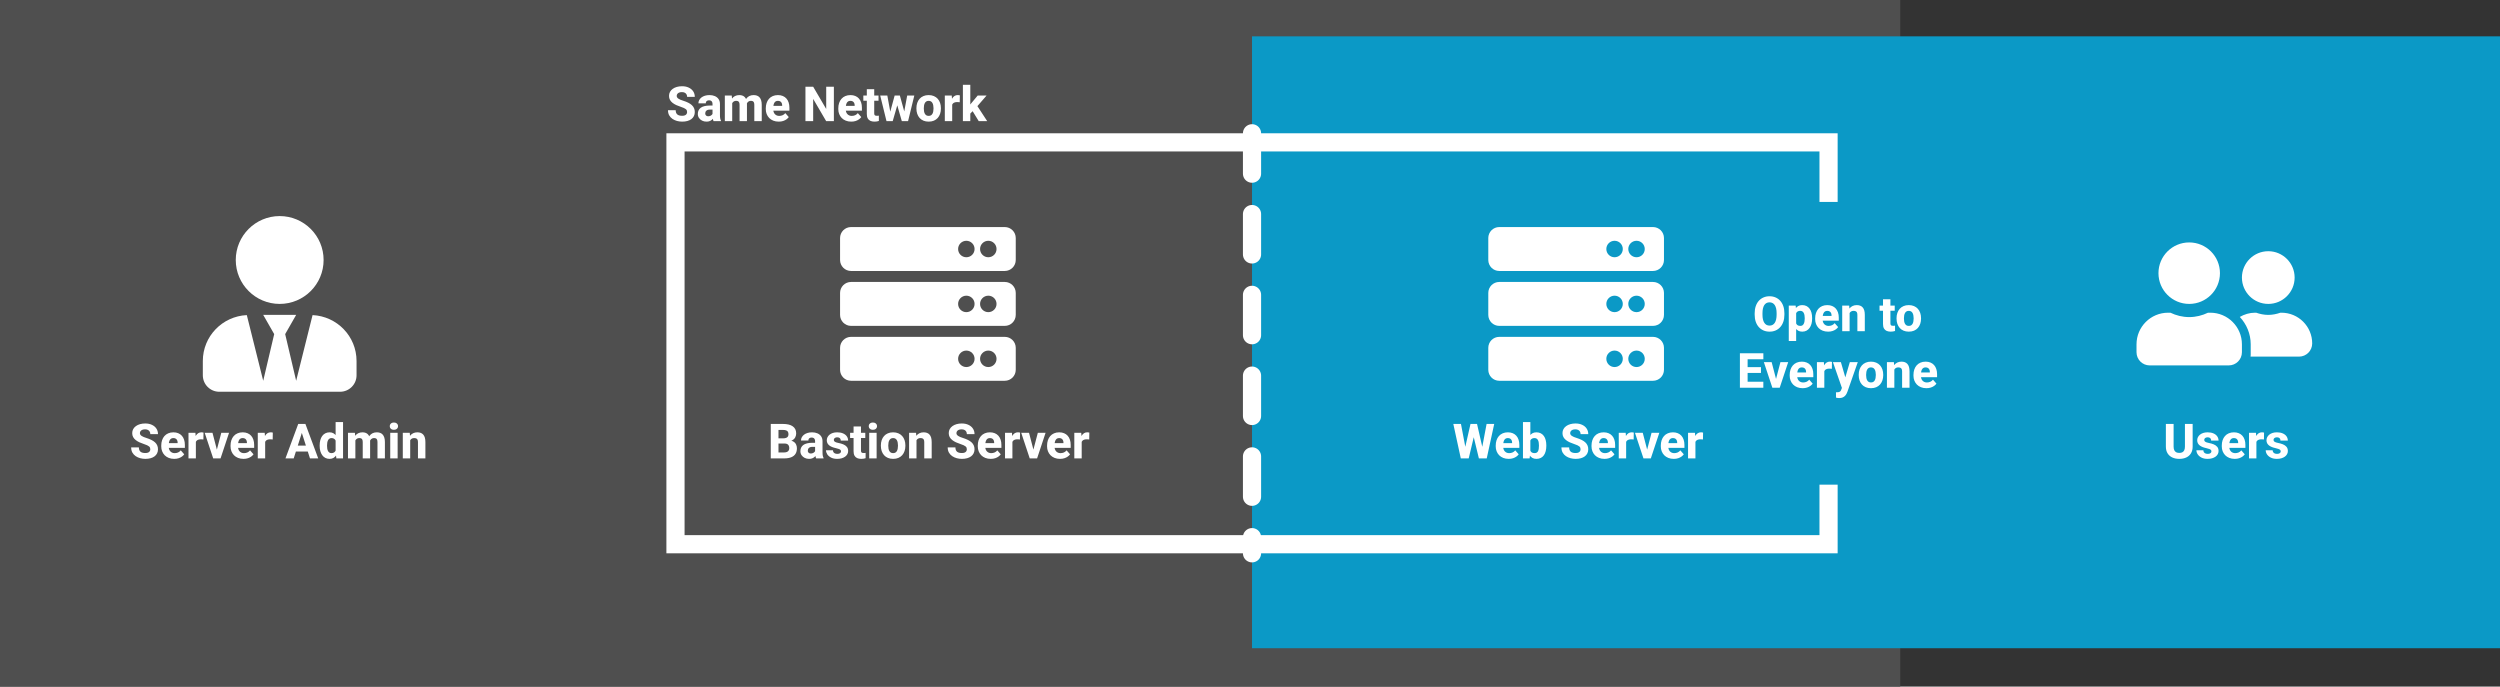 <svg width="1238" height="340" viewBox="0 0 1238 340" fill="none" xmlns="http://www.w3.org/2000/svg">
<rect x="0" y="0" width="1238" height="340" fill="#333333" stroke="none"/>
<rect width="941" height="340" fill="#4F4F4F"/>
<rect x="620" y="18" width="618" height="303" fill="#0B99C6"/>
<path d="M138.5 150.5C150.513 150.5 160.25 140.763 160.25 128.75C160.25 116.737 150.513 107 138.5 107C126.487 107 116.75 116.737 116.75 128.75C116.75 140.763 126.487 150.5 138.5 150.5ZM154.779 156.039L146.656 188.562L141.219 165.453L146.656 155.938H130.344L135.781 165.453L130.344 188.562L122.221 156.039C110.106 156.617 100.438 166.524 100.438 178.775V185.844C100.438 190.347 104.091 194 108.594 194H168.406C172.909 194 176.562 190.347 176.562 185.844V178.775C176.562 166.524 166.894 156.617 154.779 156.039V156.039Z" fill="white"/>
<path d="M74.426 222.5C74.426 222.211 74.383 221.953 74.297 221.727C74.211 221.492 74.055 221.277 73.828 221.082C73.602 220.887 73.281 220.691 72.867 220.496C72.453 220.293 71.91 220.086 71.238 219.875C70.473 219.625 69.742 219.344 69.047 219.031C68.359 218.711 67.746 218.34 67.207 217.918C66.668 217.496 66.242 217.004 65.93 216.441C65.625 215.879 65.473 215.223 65.473 214.473C65.473 213.746 65.633 213.09 65.953 212.504C66.273 211.918 66.723 211.418 67.301 211.004C67.879 210.582 68.559 210.262 69.34 210.043C70.121 209.816 70.981 209.703 71.918 209.703C73.168 209.703 74.266 209.926 75.211 210.371C76.164 210.809 76.906 211.426 77.438 212.223C77.969 213.012 78.234 213.93 78.234 214.977H74.438C74.438 214.516 74.34 214.109 74.144 213.758C73.957 213.398 73.668 213.117 73.277 212.914C72.894 212.711 72.414 212.609 71.836 212.609C71.273 212.609 70.801 212.695 70.418 212.867C70.043 213.031 69.758 213.258 69.562 213.547C69.375 213.836 69.281 214.152 69.281 214.496C69.281 214.77 69.352 215.02 69.492 215.246C69.641 215.465 69.852 215.672 70.125 215.867C70.406 216.055 70.75 216.234 71.156 216.406C71.562 216.578 72.027 216.742 72.551 216.898C73.465 217.188 74.273 217.508 74.977 217.859C75.688 218.211 76.285 218.609 76.769 219.055C77.254 219.5 77.617 220.004 77.859 220.566C78.109 221.129 78.234 221.766 78.234 222.477C78.234 223.234 78.086 223.906 77.789 224.492C77.5 225.078 77.078 225.578 76.523 225.992C75.977 226.398 75.32 226.707 74.555 226.918C73.789 227.129 72.934 227.234 71.988 227.234C71.129 227.234 70.281 227.125 69.445 226.906C68.609 226.68 67.852 226.336 67.172 225.875C66.5 225.414 65.961 224.828 65.555 224.117C65.156 223.398 64.957 222.547 64.957 221.562H68.777C68.777 222.078 68.852 222.516 69 222.875C69.148 223.227 69.359 223.512 69.633 223.73C69.914 223.949 70.254 224.105 70.652 224.199C71.051 224.293 71.496 224.34 71.988 224.34C72.559 224.34 73.019 224.262 73.371 224.105C73.731 223.941 73.996 223.719 74.168 223.438C74.34 223.156 74.426 222.844 74.426 222.5ZM86.273 227.234C85.266 227.234 84.363 227.074 83.566 226.754C82.769 226.434 82.094 225.992 81.539 225.43C80.992 224.859 80.574 224.203 80.285 223.461C79.996 222.719 79.852 221.926 79.852 221.082V220.637C79.852 219.691 79.984 218.82 80.25 218.023C80.516 217.227 80.902 216.535 81.41 215.949C81.926 215.355 82.559 214.898 83.309 214.578C84.059 214.25 84.914 214.086 85.875 214.086C86.773 214.086 87.574 214.234 88.277 214.531C88.981 214.82 89.574 215.238 90.059 215.785C90.543 216.324 90.91 216.977 91.16 217.742C91.418 218.5 91.547 219.352 91.547 220.297V221.797H81.328V219.441H87.961V219.16C87.961 218.715 87.879 218.324 87.715 217.988C87.559 217.652 87.324 217.395 87.012 217.215C86.707 217.027 86.32 216.934 85.852 216.934C85.406 216.934 85.035 217.027 84.738 217.215C84.441 217.402 84.203 217.668 84.023 218.012C83.852 218.348 83.727 218.742 83.648 219.195C83.57 219.641 83.531 220.121 83.531 220.637V221.082C83.531 221.574 83.598 222.023 83.731 222.43C83.863 222.836 84.059 223.184 84.316 223.473C84.574 223.762 84.887 223.988 85.254 224.152C85.621 224.316 86.039 224.398 86.508 224.398C87.086 224.398 87.637 224.289 88.16 224.07C88.684 223.844 89.137 223.492 89.519 223.016L91.231 224.973C90.973 225.348 90.609 225.711 90.141 226.062C89.68 226.406 89.125 226.688 88.477 226.906C87.828 227.125 87.094 227.234 86.273 227.234ZM96.996 217.273V227H93.34V214.32H96.773L96.996 217.273ZM100.781 214.227L100.723 217.637C100.566 217.613 100.363 217.594 100.113 217.578C99.863 217.555 99.648 217.543 99.469 217.543C99 217.543 98.594 217.602 98.25 217.719C97.914 217.828 97.633 217.992 97.406 218.211C97.188 218.43 97.023 218.703 96.914 219.031C96.805 219.352 96.75 219.723 96.75 220.145L96.059 219.805C96.059 218.969 96.141 218.203 96.305 217.508C96.469 216.812 96.707 216.211 97.019 215.703C97.332 215.188 97.715 214.789 98.168 214.508C98.621 214.227 99.137 214.086 99.715 214.086C99.902 214.086 100.094 214.098 100.289 214.121C100.484 214.145 100.648 214.18 100.781 214.227ZM106.934 224.41L109.582 214.32H113.426L109.219 227H106.91L106.934 224.41ZM105.223 214.32L107.859 224.422L107.883 227H105.574L101.367 214.32H105.223ZM120.586 227.234C119.578 227.234 118.676 227.074 117.879 226.754C117.082 226.434 116.406 225.992 115.852 225.43C115.305 224.859 114.887 224.203 114.598 223.461C114.309 222.719 114.164 221.926 114.164 221.082V220.637C114.164 219.691 114.297 218.82 114.562 218.023C114.828 217.227 115.215 216.535 115.723 215.949C116.238 215.355 116.871 214.898 117.621 214.578C118.371 214.25 119.227 214.086 120.188 214.086C121.086 214.086 121.887 214.234 122.59 214.531C123.293 214.82 123.887 215.238 124.371 215.785C124.855 216.324 125.223 216.977 125.473 217.742C125.73 218.5 125.859 219.352 125.859 220.297V221.797H115.641V219.441H122.273V219.16C122.273 218.715 122.191 218.324 122.027 217.988C121.871 217.652 121.637 217.395 121.324 217.215C121.02 217.027 120.633 216.934 120.164 216.934C119.719 216.934 119.348 217.027 119.051 217.215C118.754 217.402 118.516 217.668 118.336 218.012C118.164 218.348 118.039 218.742 117.961 219.195C117.883 219.641 117.844 220.121 117.844 220.637V221.082C117.844 221.574 117.91 222.023 118.043 222.43C118.176 222.836 118.371 223.184 118.629 223.473C118.887 223.762 119.199 223.988 119.566 224.152C119.934 224.316 120.352 224.398 120.82 224.398C121.398 224.398 121.949 224.289 122.473 224.07C122.996 223.844 123.449 223.492 123.832 223.016L125.543 224.973C125.285 225.348 124.922 225.711 124.453 226.062C123.992 226.406 123.438 226.688 122.789 226.906C122.141 227.125 121.406 227.234 120.586 227.234ZM131.309 217.273V227H127.652V214.32H131.086L131.309 217.273ZM135.094 214.227L135.035 217.637C134.879 217.613 134.676 217.594 134.426 217.578C134.176 217.555 133.961 217.543 133.781 217.543C133.312 217.543 132.906 217.602 132.562 217.719C132.227 217.828 131.945 217.992 131.719 218.211C131.5 218.43 131.336 218.703 131.227 219.031C131.117 219.352 131.062 219.723 131.062 220.145L130.371 219.805C130.371 218.969 130.453 218.203 130.617 217.508C130.781 216.812 131.02 216.211 131.332 215.703C131.645 215.188 132.027 214.789 132.48 214.508C132.934 214.227 133.449 214.086 134.027 214.086C134.215 214.086 134.406 214.098 134.602 214.121C134.797 214.145 134.961 214.18 135.094 214.227ZM149.848 213.184L145.441 227H141.363L147.68 209.938H150.258L149.848 213.184ZM153.504 227L149.086 213.184L148.629 209.938H151.242L157.582 227H153.504ZM153.316 220.648V223.602H144.422V220.648H153.316ZM166.195 224.164V209H169.875V227H166.57L166.195 224.164ZM158.297 220.812V220.566C158.297 219.605 158.402 218.73 158.613 217.941C158.832 217.145 159.148 216.461 159.562 215.891C159.984 215.312 160.504 214.867 161.121 214.555C161.738 214.242 162.445 214.086 163.242 214.086C163.977 214.086 164.617 214.25 165.164 214.578C165.711 214.898 166.176 215.352 166.559 215.938C166.949 216.516 167.266 217.199 167.508 217.988C167.75 218.77 167.934 219.617 168.059 220.531V220.953C167.941 221.828 167.758 222.645 167.508 223.402C167.266 224.16 166.949 224.828 166.559 225.406C166.176 225.977 165.707 226.426 165.152 226.754C164.605 227.074 163.961 227.234 163.219 227.234C162.422 227.234 161.715 227.074 161.098 226.754C160.488 226.434 159.977 225.984 159.562 225.406C159.148 224.828 158.832 224.148 158.613 223.367C158.402 222.586 158.297 221.734 158.297 220.812ZM161.953 220.566V220.812C161.953 221.312 161.988 221.777 162.059 222.207C162.137 222.637 162.262 223.016 162.434 223.344C162.605 223.672 162.832 223.93 163.113 224.117C163.395 224.297 163.738 224.387 164.145 224.387C164.691 224.387 165.141 224.262 165.492 224.012C165.844 223.754 166.109 223.398 166.289 222.945C166.469 222.492 166.562 221.965 166.57 221.363V220.133C166.57 219.633 166.52 219.184 166.418 218.785C166.316 218.387 166.164 218.051 165.961 217.777C165.766 217.504 165.52 217.297 165.223 217.156C164.926 217.008 164.574 216.934 164.168 216.934C163.77 216.934 163.43 217.027 163.148 217.215C162.867 217.395 162.637 217.648 162.457 217.977C162.285 218.305 162.156 218.691 162.07 219.137C161.992 219.574 161.953 220.051 161.953 220.566ZM175.98 216.98V227H172.324V214.32H175.758L175.98 216.98ZM175.512 220.215L174.586 220.238C174.586 219.348 174.691 218.531 174.902 217.789C175.121 217.039 175.438 216.387 175.852 215.832C176.266 215.277 176.777 214.848 177.387 214.543C178.004 214.238 178.715 214.086 179.52 214.086C180.082 214.086 180.594 214.172 181.055 214.344C181.516 214.508 181.91 214.77 182.238 215.129C182.574 215.48 182.832 215.941 183.012 216.512C183.191 217.074 183.281 217.75 183.281 218.539V227H179.625V218.984C179.625 218.422 179.555 217.996 179.414 217.707C179.281 217.41 179.086 217.207 178.828 217.098C178.57 216.988 178.262 216.934 177.902 216.934C177.512 216.934 177.164 217.02 176.859 217.191C176.562 217.355 176.312 217.586 176.109 217.883C175.906 218.18 175.754 218.527 175.652 218.926C175.559 219.324 175.512 219.754 175.512 220.215ZM182.906 220.027L181.746 220.121C181.746 219.262 181.848 218.465 182.051 217.73C182.254 216.996 182.559 216.359 182.965 215.82C183.371 215.273 183.875 214.848 184.477 214.543C185.086 214.238 185.793 214.086 186.598 214.086C187.191 214.086 187.73 214.172 188.215 214.344C188.707 214.516 189.129 214.793 189.48 215.176C189.84 215.559 190.117 216.062 190.312 216.688C190.508 217.305 190.605 218.062 190.605 218.961V227H186.926V218.961C186.926 218.406 186.855 217.984 186.715 217.695C186.582 217.406 186.387 217.207 186.129 217.098C185.879 216.988 185.578 216.934 185.227 216.934C184.836 216.934 184.496 217.016 184.207 217.18C183.918 217.336 183.676 217.555 183.48 217.836C183.285 218.109 183.141 218.434 183.047 218.809C182.953 219.184 182.906 219.59 182.906 220.027ZM196.91 214.32V227H193.242V214.32H196.91ZM193.02 211.039C193.02 210.508 193.207 210.074 193.582 209.738C193.957 209.395 194.449 209.223 195.059 209.223C195.668 209.223 196.16 209.395 196.535 209.738C196.918 210.074 197.109 210.508 197.109 211.039C197.109 211.562 196.918 211.996 196.535 212.34C196.16 212.676 195.668 212.844 195.059 212.844C194.449 212.844 193.957 212.676 193.582 212.34C193.207 211.996 193.02 211.562 193.02 211.039ZM203.133 217.027V227H199.465V214.32H202.91L203.133 217.027ZM202.652 220.215L201.738 220.238C201.738 219.285 201.855 218.43 202.09 217.672C202.324 216.914 202.656 216.27 203.086 215.738C203.523 215.199 204.043 214.789 204.645 214.508C205.254 214.227 205.926 214.086 206.66 214.086C207.254 214.086 207.797 214.172 208.289 214.344C208.781 214.516 209.203 214.793 209.555 215.176C209.914 215.551 210.188 216.051 210.375 216.676C210.562 217.293 210.656 218.055 210.656 218.961V227H206.977V218.949C206.977 218.418 206.902 218.008 206.754 217.719C206.605 217.43 206.387 217.227 206.098 217.109C205.816 216.992 205.473 216.934 205.066 216.934C204.637 216.934 204.27 217.02 203.965 217.191C203.66 217.355 203.41 217.586 203.215 217.883C203.02 218.18 202.875 218.527 202.781 218.926C202.695 219.324 202.652 219.754 202.652 220.215Z" fill="white"/>
<path d="M340.254 55.5C340.254 55.211 340.211 54.953 340.125 54.727C340.039 54.492 339.883 54.277 339.656 54.082C339.43 53.887 339.109 53.691 338.695 53.496C338.281 53.293 337.738 53.086 337.066 52.875C336.301 52.625 335.57 52.344 334.875 52.031C334.188 51.711 333.574 51.34 333.035 50.918C332.496 50.496 332.07 50.004 331.758 49.441C331.453 48.879 331.301 48.223 331.301 47.473C331.301 46.746 331.461 46.09 331.781 45.504C332.102 44.918 332.551 44.418 333.129 44.004C333.707 43.582 334.387 43.262 335.168 43.043C335.949 42.816 336.809 42.703 337.746 42.703C338.996 42.703 340.094 42.926 341.039 43.371C341.992 43.809 342.734 44.426 343.266 45.223C343.797 46.012 344.062 46.93 344.062 47.977H340.266C340.266 47.516 340.168 47.109 339.973 46.758C339.785 46.398 339.496 46.117 339.105 45.914C338.723 45.711 338.242 45.609 337.664 45.609C337.102 45.609 336.629 45.695 336.246 45.867C335.871 46.031 335.586 46.258 335.391 46.547C335.203 46.836 335.109 47.152 335.109 47.496C335.109 47.77 335.18 48.02 335.32 48.246C335.469 48.465 335.68 48.672 335.953 48.867C336.234 49.055 336.578 49.234 336.984 49.406C337.391 49.578 337.855 49.742 338.379 49.898C339.293 50.188 340.102 50.508 340.805 50.859C341.516 51.211 342.113 51.609 342.598 52.055C343.082 52.5 343.445 53.004 343.688 53.566C343.938 54.129 344.062 54.766 344.062 55.477C344.062 56.234 343.914 56.906 343.617 57.492C343.328 58.078 342.906 58.578 342.352 58.992C341.805 59.398 341.148 59.707 340.383 59.918C339.617 60.129 338.762 60.234 337.816 60.234C336.957 60.234 336.109 60.125 335.273 59.906C334.438 59.68 333.68 59.336 333 58.875C332.328 58.414 331.789 57.828 331.383 57.117C330.984 56.398 330.785 55.547 330.785 54.562H334.605C334.605 55.078 334.68 55.516 334.828 55.875C334.977 56.227 335.188 56.512 335.461 56.73C335.742 56.949 336.082 57.105 336.48 57.199C336.879 57.293 337.324 57.34 337.816 57.34C338.387 57.34 338.848 57.262 339.199 57.105C339.559 56.941 339.824 56.719 339.996 56.438C340.168 56.156 340.254 55.844 340.254 55.5ZM352.84 56.977V51.539C352.84 51.156 352.781 50.828 352.664 50.555C352.547 50.281 352.363 50.066 352.113 49.91C351.863 49.754 351.539 49.676 351.141 49.676C350.805 49.676 350.512 49.734 350.262 49.852C350.02 49.969 349.832 50.137 349.699 50.355C349.574 50.574 349.512 50.844 349.512 51.164H345.855C345.855 50.594 345.984 50.062 346.242 49.57C346.5 49.078 346.867 48.645 347.344 48.27C347.828 47.895 348.406 47.605 349.078 47.402C349.75 47.191 350.504 47.086 351.34 47.086C352.332 47.086 353.215 47.254 353.988 47.59C354.77 47.918 355.387 48.414 355.84 49.078C356.293 49.734 356.52 50.562 356.52 51.562V56.871C356.52 57.637 356.562 58.238 356.648 58.676C356.742 59.105 356.875 59.48 357.047 59.801V60H353.355C353.184 59.633 353.055 59.18 352.969 58.641C352.883 58.094 352.84 57.539 352.84 56.977ZM353.297 52.266L353.32 54.281H351.504C351.098 54.281 350.746 54.332 350.449 54.434C350.16 54.535 349.926 54.676 349.746 54.855C349.566 55.027 349.434 55.23 349.348 55.465C349.27 55.691 349.23 55.941 349.23 56.215C349.23 56.473 349.293 56.707 349.418 56.918C349.543 57.121 349.715 57.281 349.934 57.398C350.152 57.516 350.406 57.574 350.695 57.574C351.172 57.574 351.578 57.48 351.914 57.293C352.258 57.105 352.523 56.879 352.711 56.613C352.898 56.34 352.992 56.086 352.992 55.852L353.871 57.375C353.73 57.688 353.559 58.012 353.355 58.348C353.152 58.676 352.895 58.984 352.582 59.273C352.27 59.555 351.891 59.785 351.445 59.965C351.008 60.145 350.48 60.234 349.863 60.234C349.066 60.234 348.344 60.074 347.695 59.754C347.047 59.426 346.527 58.977 346.137 58.406C345.754 57.836 345.562 57.18 345.562 56.438C345.562 55.773 345.684 55.184 345.926 54.668C346.168 54.152 346.531 53.715 347.016 53.355C347.508 52.996 348.125 52.727 348.867 52.547C349.609 52.359 350.477 52.266 351.469 52.266H353.297ZM362.59 49.98V60H358.934V47.32H362.367L362.59 49.98ZM362.121 53.215L361.195 53.238C361.195 52.348 361.301 51.531 361.512 50.789C361.73 50.039 362.047 49.387 362.461 48.832C362.875 48.277 363.387 47.848 363.996 47.543C364.613 47.238 365.324 47.086 366.129 47.086C366.691 47.086 367.203 47.172 367.664 47.344C368.125 47.508 368.52 47.77 368.848 48.129C369.184 48.48 369.441 48.941 369.621 49.512C369.801 50.074 369.891 50.75 369.891 51.539V60H366.234V51.984C366.234 51.422 366.164 50.996 366.023 50.707C365.891 50.41 365.695 50.207 365.438 50.098C365.18 49.988 364.871 49.934 364.512 49.934C364.121 49.934 363.773 50.02 363.469 50.191C363.172 50.355 362.922 50.586 362.719 50.883C362.516 51.18 362.363 51.527 362.262 51.926C362.168 52.324 362.121 52.754 362.121 53.215ZM369.516 53.027L368.355 53.121C368.355 52.262 368.457 51.465 368.66 50.73C368.863 49.996 369.168 49.359 369.574 48.82C369.98 48.273 370.484 47.848 371.086 47.543C371.695 47.238 372.402 47.086 373.207 47.086C373.801 47.086 374.34 47.172 374.824 47.344C375.316 47.516 375.738 47.793 376.09 48.176C376.449 48.559 376.727 49.062 376.922 49.688C377.117 50.305 377.215 51.062 377.215 51.961V60H373.535V51.961C373.535 51.406 373.465 50.984 373.324 50.695C373.191 50.406 372.996 50.207 372.738 50.098C372.488 49.988 372.188 49.934 371.836 49.934C371.445 49.934 371.105 50.016 370.816 50.18C370.527 50.336 370.285 50.555 370.09 50.836C369.895 51.109 369.75 51.434 369.656 51.809C369.562 52.184 369.516 52.59 369.516 53.027ZM385.641 60.234C384.633 60.234 383.73 60.074 382.934 59.754C382.137 59.434 381.461 58.992 380.906 58.43C380.359 57.859 379.941 57.203 379.652 56.461C379.363 55.719 379.219 54.926 379.219 54.082V53.637C379.219 52.691 379.352 51.82 379.617 51.023C379.883 50.227 380.27 49.535 380.777 48.949C381.293 48.355 381.926 47.898 382.676 47.578C383.426 47.25 384.281 47.086 385.242 47.086C386.141 47.086 386.941 47.234 387.645 47.531C388.348 47.82 388.941 48.238 389.426 48.785C389.91 49.324 390.277 49.977 390.527 50.742C390.785 51.5 390.914 52.352 390.914 53.297V54.797H380.695V52.441H387.328V52.16C387.328 51.715 387.246 51.324 387.082 50.988C386.926 50.652 386.691 50.395 386.379 50.215C386.074 50.027 385.688 49.934 385.219 49.934C384.773 49.934 384.402 50.027 384.105 50.215C383.809 50.402 383.57 50.668 383.391 51.012C383.219 51.348 383.094 51.742 383.016 52.195C382.938 52.641 382.898 53.121 382.898 53.637V54.082C382.898 54.574 382.965 55.023 383.098 55.43C383.23 55.836 383.426 56.184 383.684 56.473C383.941 56.762 384.254 56.988 384.621 57.152C384.988 57.316 385.406 57.398 385.875 57.398C386.453 57.398 387.004 57.289 387.527 57.07C388.051 56.844 388.504 56.492 388.887 56.016L390.598 57.973C390.34 58.348 389.977 58.711 389.508 59.062C389.047 59.406 388.492 59.688 387.844 59.906C387.195 60.125 386.461 60.234 385.641 60.234ZM412.934 42.938V60H409.125L402.68 48.973V60H398.859V42.938H402.68L409.137 53.965V42.938H412.934ZM421.547 60.234C420.539 60.234 419.637 60.074 418.84 59.754C418.043 59.434 417.367 58.992 416.812 58.43C416.266 57.859 415.848 57.203 415.559 56.461C415.27 55.719 415.125 54.926 415.125 54.082V53.637C415.125 52.691 415.258 51.82 415.523 51.023C415.789 50.227 416.176 49.535 416.684 48.949C417.199 48.355 417.832 47.898 418.582 47.578C419.332 47.25 420.188 47.086 421.148 47.086C422.047 47.086 422.848 47.234 423.551 47.531C424.254 47.82 424.848 48.238 425.332 48.785C425.816 49.324 426.184 49.977 426.434 50.742C426.691 51.5 426.82 52.352 426.82 53.297V54.797H416.602V52.441H423.234V52.16C423.234 51.715 423.152 51.324 422.988 50.988C422.832 50.652 422.598 50.395 422.285 50.215C421.98 50.027 421.594 49.934 421.125 49.934C420.68 49.934 420.309 50.027 420.012 50.215C419.715 50.402 419.477 50.668 419.297 51.012C419.125 51.348 419 51.742 418.922 52.195C418.844 52.641 418.805 53.121 418.805 53.637V54.082C418.805 54.574 418.871 55.023 419.004 55.43C419.137 55.836 419.332 56.184 419.59 56.473C419.848 56.762 420.16 56.988 420.527 57.152C420.895 57.316 421.312 57.398 421.781 57.398C422.359 57.398 422.91 57.289 423.434 57.07C423.957 56.844 424.41 56.492 424.793 56.016L426.504 57.973C426.246 58.348 425.883 58.711 425.414 59.062C424.953 59.406 424.398 59.688 423.75 59.906C423.102 60.125 422.367 60.234 421.547 60.234ZM435.047 47.32V49.887H427.523V47.32H435.047ZM429.246 44.18H432.914V56.027C432.914 56.379 432.957 56.648 433.043 56.836C433.129 57.023 433.27 57.156 433.465 57.234C433.66 57.305 433.91 57.34 434.215 57.34C434.434 57.34 434.621 57.332 434.777 57.316C434.934 57.301 435.078 57.281 435.211 57.258V59.906C434.898 60.008 434.566 60.086 434.215 60.141C433.863 60.203 433.48 60.234 433.066 60.234C432.277 60.234 431.594 60.105 431.016 59.848C430.445 59.59 430.008 59.184 429.703 58.629C429.398 58.066 429.246 57.336 429.246 56.438V44.18ZM440.543 56.473L443.027 47.32H445.336L444.551 51.398L442.066 60H440.18L440.543 56.473ZM439.406 47.32L441.07 56.438L441.246 60H438.996L435.879 47.32H439.406ZM447.586 56.262L449.238 47.32H452.766L449.672 60H447.422L447.586 56.262ZM445.617 47.32L448.125 56.426L448.488 60H446.578L444.117 51.41L443.367 47.32H445.617ZM453.809 53.789V53.543C453.809 52.613 453.941 51.758 454.207 50.977C454.473 50.188 454.863 49.504 455.379 48.926C455.895 48.348 456.527 47.898 457.277 47.578C458.027 47.25 458.887 47.086 459.855 47.086C460.84 47.086 461.707 47.25 462.457 47.578C463.215 47.898 463.852 48.348 464.367 48.926C464.883 49.504 465.273 50.188 465.539 50.977C465.805 51.758 465.938 52.613 465.938 53.543V53.789C465.938 54.711 465.805 55.566 465.539 56.355C465.273 57.137 464.883 57.82 464.367 58.406C463.852 58.984 463.219 59.434 462.469 59.754C461.719 60.074 460.855 60.234 459.879 60.234C458.91 60.234 458.047 60.074 457.289 59.754C456.531 59.434 455.895 58.984 455.379 58.406C454.863 57.82 454.473 57.137 454.207 56.355C453.941 55.566 453.809 54.711 453.809 53.789ZM457.477 53.543V53.789C457.477 54.289 457.516 54.758 457.594 55.195C457.68 55.633 457.816 56.016 458.004 56.344C458.191 56.672 458.438 56.93 458.742 57.117C459.055 57.297 459.434 57.387 459.879 57.387C460.324 57.387 460.699 57.297 461.004 57.117C461.309 56.93 461.555 56.672 461.742 56.344C461.93 56.016 462.062 55.633 462.141 55.195C462.227 54.758 462.27 54.289 462.27 53.789V53.543C462.27 53.051 462.227 52.59 462.141 52.16C462.062 51.723 461.93 51.336 461.742 51C461.555 50.664 461.305 50.402 460.992 50.215C460.688 50.027 460.309 49.934 459.855 49.934C459.418 49.934 459.047 50.027 458.742 50.215C458.438 50.402 458.191 50.664 458.004 51C457.816 51.336 457.68 51.723 457.594 52.16C457.516 52.59 457.477 53.051 457.477 53.543ZM471.527 50.273V60H467.871V47.32H471.305L471.527 50.273ZM475.312 47.227L475.254 50.637C475.098 50.613 474.895 50.594 474.645 50.578C474.395 50.555 474.18 50.543 474 50.543C473.531 50.543 473.125 50.602 472.781 50.719C472.445 50.828 472.164 50.992 471.938 51.211C471.719 51.43 471.555 51.703 471.445 52.031C471.336 52.352 471.281 52.723 471.281 53.145L470.59 52.805C470.59 51.969 470.672 51.203 470.836 50.508C471 49.812 471.238 49.211 471.551 48.703C471.863 48.188 472.246 47.789 472.699 47.508C473.152 47.227 473.668 47.086 474.246 47.086C474.434 47.086 474.625 47.098 474.82 47.121C475.016 47.145 475.18 47.18 475.312 47.227ZM480.492 41.988V60H476.824V41.988H480.492ZM488.543 47.32L483.023 53.695L480.105 56.625L478.641 54.152L481.008 51.094L484.137 47.32H488.543ZM484.676 60L481.102 54.176L483.727 52.125L488.871 60H484.676Z" fill="white"/>
<path d="M497.562 134.188H421.438C418.434 134.188 416 131.753 416 128.75V117.875C416 114.872 418.434 112.438 421.438 112.438H497.562C500.566 112.438 503 114.872 503 117.875V128.75C503 131.753 500.566 134.188 497.562 134.188ZM489.406 119.234C487.154 119.234 485.328 121.06 485.328 123.312C485.328 125.565 487.154 127.391 489.406 127.391C491.659 127.391 493.484 125.565 493.484 123.312C493.484 121.06 491.659 119.234 489.406 119.234ZM478.531 119.234C476.279 119.234 474.453 121.06 474.453 123.312C474.453 125.565 476.279 127.391 478.531 127.391C480.784 127.391 482.609 125.565 482.609 123.312C482.609 121.06 480.784 119.234 478.531 119.234ZM497.562 161.375H421.438C418.434 161.375 416 158.941 416 155.938V145.062C416 142.059 418.434 139.625 421.438 139.625H497.562C500.566 139.625 503 142.059 503 145.062V155.938C503 158.941 500.566 161.375 497.562 161.375ZM489.406 146.422C487.154 146.422 485.328 148.248 485.328 150.5C485.328 152.752 487.154 154.578 489.406 154.578C491.659 154.578 493.484 152.752 493.484 150.5C493.484 148.248 491.659 146.422 489.406 146.422ZM478.531 146.422C476.279 146.422 474.453 148.248 474.453 150.5C474.453 152.752 476.279 154.578 478.531 154.578C480.784 154.578 482.609 152.752 482.609 150.5C482.609 148.248 480.784 146.422 478.531 146.422ZM497.562 188.562H421.438C418.434 188.562 416 186.128 416 183.125V172.25C416 169.247 418.434 166.812 421.438 166.812H497.562C500.566 166.812 503 169.247 503 172.25V183.125C503 186.128 500.566 188.562 497.562 188.562ZM489.406 173.609C487.154 173.609 485.328 175.435 485.328 177.688C485.328 179.94 487.154 181.766 489.406 181.766C491.659 181.766 493.484 179.94 493.484 177.688C493.484 175.435 491.659 173.609 489.406 173.609ZM478.531 173.609C476.279 173.609 474.453 175.435 474.453 177.688C474.453 179.94 476.279 181.766 478.531 181.766C480.784 181.766 482.609 179.94 482.609 177.688C482.609 175.435 480.784 173.609 478.531 173.609Z" fill="white"/>
<path d="M388.504 219.629H384.121L384.098 217.074H387.719C388.359 217.074 388.879 216.996 389.277 216.84C389.684 216.684 389.98 216.457 390.168 216.16C390.355 215.855 390.449 215.48 390.449 215.035C390.449 214.527 390.355 214.117 390.168 213.805C389.98 213.492 389.684 213.266 389.277 213.125C388.879 212.977 388.363 212.902 387.73 212.902H385.504V227H381.684V209.938H387.73C388.754 209.938 389.668 210.031 390.473 210.219C391.277 210.406 391.961 210.695 392.523 211.086C393.094 211.477 393.527 211.965 393.824 212.551C394.121 213.137 394.27 213.828 394.27 214.625C394.27 215.32 394.113 215.969 393.801 216.57C393.496 217.172 393.004 217.66 392.324 218.035C391.645 218.41 390.734 218.613 389.594 218.645L388.504 219.629ZM388.352 227H383.148L384.531 224.047H388.352C388.938 224.047 389.414 223.953 389.781 223.766C390.148 223.578 390.418 223.324 390.59 223.004C390.762 222.684 390.848 222.324 390.848 221.926C390.848 221.457 390.766 221.051 390.602 220.707C390.445 220.363 390.195 220.098 389.852 219.91C389.516 219.723 389.066 219.629 388.504 219.629H385.082L385.105 217.074H389.289L390.18 218.082C391.266 218.059 392.133 218.234 392.781 218.609C393.438 218.977 393.91 219.461 394.199 220.062C394.488 220.664 394.633 221.301 394.633 221.973C394.633 223.082 394.395 224.012 393.918 224.762C393.441 225.504 392.734 226.062 391.797 226.438C390.867 226.812 389.719 227 388.352 227ZM403.633 223.977V218.539C403.633 218.156 403.574 217.828 403.457 217.555C403.34 217.281 403.156 217.066 402.906 216.91C402.656 216.754 402.332 216.676 401.934 216.676C401.598 216.676 401.305 216.734 401.055 216.852C400.812 216.969 400.625 217.137 400.492 217.355C400.367 217.574 400.305 217.844 400.305 218.164H396.648C396.648 217.594 396.777 217.062 397.035 216.57C397.293 216.078 397.66 215.645 398.137 215.27C398.621 214.895 399.199 214.605 399.871 214.402C400.543 214.191 401.297 214.086 402.133 214.086C403.125 214.086 404.008 214.254 404.781 214.59C405.562 214.918 406.18 215.414 406.633 216.078C407.086 216.734 407.312 217.562 407.312 218.562V223.871C407.312 224.637 407.355 225.238 407.441 225.676C407.535 226.105 407.668 226.48 407.84 226.801V227H404.148C403.977 226.633 403.848 226.18 403.762 225.641C403.676 225.094 403.633 224.539 403.633 223.977ZM404.09 219.266L404.113 221.281H402.297C401.891 221.281 401.539 221.332 401.242 221.434C400.953 221.535 400.719 221.676 400.539 221.855C400.359 222.027 400.227 222.23 400.141 222.465C400.062 222.691 400.023 222.941 400.023 223.215C400.023 223.473 400.086 223.707 400.211 223.918C400.336 224.121 400.508 224.281 400.727 224.398C400.945 224.516 401.199 224.574 401.488 224.574C401.965 224.574 402.371 224.48 402.707 224.293C403.051 224.105 403.316 223.879 403.504 223.613C403.691 223.34 403.785 223.086 403.785 222.852L404.664 224.375C404.523 224.688 404.352 225.012 404.148 225.348C403.945 225.676 403.688 225.984 403.375 226.273C403.062 226.555 402.684 226.785 402.238 226.965C401.801 227.145 401.273 227.234 400.656 227.234C399.859 227.234 399.137 227.074 398.488 226.754C397.84 226.426 397.32 225.977 396.93 225.406C396.547 224.836 396.355 224.18 396.355 223.438C396.355 222.773 396.477 222.184 396.719 221.668C396.961 221.152 397.324 220.715 397.809 220.355C398.301 219.996 398.918 219.727 399.66 219.547C400.402 219.359 401.27 219.266 402.262 219.266H404.09ZM416.465 223.473C416.465 223.238 416.391 223.031 416.242 222.852C416.102 222.672 415.844 222.508 415.469 222.359C415.102 222.211 414.582 222.062 413.91 221.914C413.277 221.781 412.688 221.609 412.141 221.398C411.594 221.18 411.117 220.918 410.711 220.613C410.305 220.301 409.988 219.934 409.762 219.512C409.535 219.082 409.422 218.594 409.422 218.047C409.422 217.516 409.535 217.012 409.762 216.535C409.996 216.059 410.332 215.637 410.77 215.27C411.215 214.902 411.754 214.613 412.387 214.402C413.027 214.191 413.754 214.086 414.566 214.086C415.684 214.086 416.648 214.262 417.461 214.613C418.273 214.957 418.898 215.441 419.336 216.066C419.773 216.684 419.992 217.391 419.992 218.188H416.336C416.336 217.859 416.273 217.574 416.148 217.332C416.023 217.09 415.832 216.902 415.574 216.77C415.316 216.629 414.977 216.559 414.555 216.559C414.227 216.559 413.938 216.617 413.688 216.734C413.445 216.844 413.254 216.996 413.113 217.191C412.98 217.387 412.914 217.613 412.914 217.871C412.914 218.051 412.953 218.215 413.031 218.363C413.117 218.504 413.246 218.637 413.418 218.762C413.598 218.879 413.828 218.984 414.109 219.078C414.398 219.172 414.75 219.262 415.164 219.348C416.047 219.512 416.852 219.742 417.578 220.039C418.312 220.336 418.898 220.746 419.336 221.27C419.781 221.793 420.004 222.484 420.004 223.344C420.004 223.906 419.875 224.422 419.617 224.891C419.367 225.359 419.004 225.77 418.527 226.121C418.051 226.473 417.48 226.746 416.816 226.941C416.152 227.137 415.402 227.234 414.566 227.234C413.371 227.234 412.359 227.02 411.531 226.59C410.703 226.16 410.078 225.621 409.656 224.973C409.242 224.316 409.035 223.645 409.035 222.957H412.469C412.484 223.379 412.59 223.723 412.785 223.988C412.988 224.254 413.25 224.449 413.57 224.574C413.891 224.691 414.25 224.75 414.648 224.75C415.047 224.75 415.379 224.695 415.645 224.586C415.91 224.477 416.113 224.328 416.254 224.141C416.395 223.945 416.465 223.723 416.465 223.473ZM428.488 214.32V216.887H420.965V214.32H428.488ZM422.688 211.18H426.355V223.027C426.355 223.379 426.398 223.648 426.484 223.836C426.57 224.023 426.711 224.156 426.906 224.234C427.102 224.305 427.352 224.34 427.656 224.34C427.875 224.34 428.062 224.332 428.219 224.316C428.375 224.301 428.52 224.281 428.652 224.258V226.906C428.34 227.008 428.008 227.086 427.656 227.141C427.305 227.203 426.922 227.234 426.508 227.234C425.719 227.234 425.035 227.105 424.457 226.848C423.887 226.59 423.449 226.184 423.145 225.629C422.84 225.066 422.688 224.336 422.688 223.438V211.18ZM434.102 214.32V227H430.434V214.32H434.102ZM430.211 211.039C430.211 210.508 430.398 210.074 430.773 209.738C431.148 209.395 431.641 209.223 432.25 209.223C432.859 209.223 433.352 209.395 433.727 209.738C434.109 210.074 434.301 210.508 434.301 211.039C434.301 211.562 434.109 211.996 433.727 212.34C433.352 212.676 432.859 212.844 432.25 212.844C431.641 212.844 431.148 212.676 430.773 212.34C430.398 211.996 430.211 211.562 430.211 211.039ZM436.211 220.789V220.543C436.211 219.613 436.344 218.758 436.609 217.977C436.875 217.188 437.266 216.504 437.781 215.926C438.297 215.348 438.93 214.898 439.68 214.578C440.43 214.25 441.289 214.086 442.258 214.086C443.242 214.086 444.109 214.25 444.859 214.578C445.617 214.898 446.254 215.348 446.77 215.926C447.285 216.504 447.676 217.188 447.941 217.977C448.207 218.758 448.34 219.613 448.34 220.543V220.789C448.34 221.711 448.207 222.566 447.941 223.355C447.676 224.137 447.285 224.82 446.77 225.406C446.254 225.984 445.621 226.434 444.871 226.754C444.121 227.074 443.258 227.234 442.281 227.234C441.312 227.234 440.449 227.074 439.691 226.754C438.934 226.434 438.297 225.984 437.781 225.406C437.266 224.82 436.875 224.137 436.609 223.355C436.344 222.566 436.211 221.711 436.211 220.789ZM439.879 220.543V220.789C439.879 221.289 439.918 221.758 439.996 222.195C440.082 222.633 440.219 223.016 440.406 223.344C440.594 223.672 440.84 223.93 441.145 224.117C441.457 224.297 441.836 224.387 442.281 224.387C442.727 224.387 443.102 224.297 443.406 224.117C443.711 223.93 443.957 223.672 444.145 223.344C444.332 223.016 444.465 222.633 444.543 222.195C444.629 221.758 444.672 221.289 444.672 220.789V220.543C444.672 220.051 444.629 219.59 444.543 219.16C444.465 218.723 444.332 218.336 444.145 218C443.957 217.664 443.707 217.402 443.395 217.215C443.09 217.027 442.711 216.934 442.258 216.934C441.82 216.934 441.449 217.027 441.145 217.215C440.84 217.402 440.594 217.664 440.406 218C440.219 218.336 440.082 218.723 439.996 219.16C439.918 219.59 439.879 220.051 439.879 220.543ZM453.848 217.027V227H450.18V214.32H453.625L453.848 217.027ZM453.367 220.215L452.453 220.238C452.453 219.285 452.57 218.43 452.805 217.672C453.039 216.914 453.371 216.27 453.801 215.738C454.238 215.199 454.758 214.789 455.359 214.508C455.969 214.227 456.641 214.086 457.375 214.086C457.969 214.086 458.512 214.172 459.004 214.344C459.496 214.516 459.918 214.793 460.27 215.176C460.629 215.551 460.902 216.051 461.09 216.676C461.277 217.293 461.371 218.055 461.371 218.961V227H457.691V218.949C457.691 218.418 457.617 218.008 457.469 217.719C457.32 217.43 457.102 217.227 456.812 217.109C456.531 216.992 456.188 216.934 455.781 216.934C455.352 216.934 454.984 217.02 454.68 217.191C454.375 217.355 454.125 217.586 453.93 217.883C453.734 218.18 453.59 218.527 453.496 218.926C453.41 219.324 453.367 219.754 453.367 220.215ZM478.773 222.5C478.773 222.211 478.73 221.953 478.645 221.727C478.559 221.492 478.402 221.277 478.176 221.082C477.949 220.887 477.629 220.691 477.215 220.496C476.801 220.293 476.258 220.086 475.586 219.875C474.82 219.625 474.09 219.344 473.395 219.031C472.707 218.711 472.094 218.34 471.555 217.918C471.016 217.496 470.59 217.004 470.277 216.441C469.973 215.879 469.82 215.223 469.82 214.473C469.82 213.746 469.98 213.09 470.301 212.504C470.621 211.918 471.07 211.418 471.648 211.004C472.227 210.582 472.906 210.262 473.688 210.043C474.469 209.816 475.328 209.703 476.266 209.703C477.516 209.703 478.613 209.926 479.559 210.371C480.512 210.809 481.254 211.426 481.785 212.223C482.316 213.012 482.582 213.93 482.582 214.977H478.785C478.785 214.516 478.688 214.109 478.492 213.758C478.305 213.398 478.016 213.117 477.625 212.914C477.242 212.711 476.762 212.609 476.184 212.609C475.621 212.609 475.148 212.695 474.766 212.867C474.391 213.031 474.105 213.258 473.91 213.547C473.723 213.836 473.629 214.152 473.629 214.496C473.629 214.77 473.699 215.02 473.84 215.246C473.988 215.465 474.199 215.672 474.473 215.867C474.754 216.055 475.098 216.234 475.504 216.406C475.91 216.578 476.375 216.742 476.898 216.898C477.812 217.188 478.621 217.508 479.324 217.859C480.035 218.211 480.633 218.609 481.117 219.055C481.602 219.5 481.965 220.004 482.207 220.566C482.457 221.129 482.582 221.766 482.582 222.477C482.582 223.234 482.434 223.906 482.137 224.492C481.848 225.078 481.426 225.578 480.871 225.992C480.324 226.398 479.668 226.707 478.902 226.918C478.137 227.129 477.281 227.234 476.336 227.234C475.477 227.234 474.629 227.125 473.793 226.906C472.957 226.68 472.199 226.336 471.52 225.875C470.848 225.414 470.309 224.828 469.902 224.117C469.504 223.398 469.305 222.547 469.305 221.562H473.125C473.125 222.078 473.199 222.516 473.348 222.875C473.496 223.227 473.707 223.512 473.98 223.73C474.262 223.949 474.602 224.105 475 224.199C475.398 224.293 475.844 224.34 476.336 224.34C476.906 224.34 477.367 224.262 477.719 224.105C478.078 223.941 478.344 223.719 478.516 223.438C478.688 223.156 478.773 222.844 478.773 222.5ZM490.621 227.234C489.613 227.234 488.711 227.074 487.914 226.754C487.117 226.434 486.441 225.992 485.887 225.43C485.34 224.859 484.922 224.203 484.633 223.461C484.344 222.719 484.199 221.926 484.199 221.082V220.637C484.199 219.691 484.332 218.82 484.598 218.023C484.863 217.227 485.25 216.535 485.758 215.949C486.273 215.355 486.906 214.898 487.656 214.578C488.406 214.25 489.262 214.086 490.223 214.086C491.121 214.086 491.922 214.234 492.625 214.531C493.328 214.82 493.922 215.238 494.406 215.785C494.891 216.324 495.258 216.977 495.508 217.742C495.766 218.5 495.895 219.352 495.895 220.297V221.797H485.676V219.441H492.309V219.16C492.309 218.715 492.227 218.324 492.062 217.988C491.906 217.652 491.672 217.395 491.359 217.215C491.055 217.027 490.668 216.934 490.199 216.934C489.754 216.934 489.383 217.027 489.086 217.215C488.789 217.402 488.551 217.668 488.371 218.012C488.199 218.348 488.074 218.742 487.996 219.195C487.918 219.641 487.879 220.121 487.879 220.637V221.082C487.879 221.574 487.945 222.023 488.078 222.43C488.211 222.836 488.406 223.184 488.664 223.473C488.922 223.762 489.234 223.988 489.602 224.152C489.969 224.316 490.387 224.398 490.855 224.398C491.434 224.398 491.984 224.289 492.508 224.07C493.031 223.844 493.484 223.492 493.867 223.016L495.578 224.973C495.32 225.348 494.957 225.711 494.488 226.062C494.027 226.406 493.473 226.688 492.824 226.906C492.176 227.125 491.441 227.234 490.621 227.234ZM501.344 217.273V227H497.688V214.32H501.121L501.344 217.273ZM505.129 214.227L505.07 217.637C504.914 217.613 504.711 217.594 504.461 217.578C504.211 217.555 503.996 217.543 503.816 217.543C503.348 217.543 502.941 217.602 502.598 217.719C502.262 217.828 501.98 217.992 501.754 218.211C501.535 218.43 501.371 218.703 501.262 219.031C501.152 219.352 501.098 219.723 501.098 220.145L500.406 219.805C500.406 218.969 500.488 218.203 500.652 217.508C500.816 216.812 501.055 216.211 501.367 215.703C501.68 215.188 502.062 214.789 502.516 214.508C502.969 214.227 503.484 214.086 504.062 214.086C504.25 214.086 504.441 214.098 504.637 214.121C504.832 214.145 504.996 214.18 505.129 214.227ZM511.281 224.41L513.93 214.32H517.773L513.566 227H511.258L511.281 224.41ZM509.57 214.32L512.207 224.422L512.23 227H509.922L505.715 214.32H509.57ZM524.934 227.234C523.926 227.234 523.023 227.074 522.227 226.754C521.43 226.434 520.754 225.992 520.199 225.43C519.652 224.859 519.234 224.203 518.945 223.461C518.656 222.719 518.512 221.926 518.512 221.082V220.637C518.512 219.691 518.645 218.82 518.91 218.023C519.176 217.227 519.562 216.535 520.07 215.949C520.586 215.355 521.219 214.898 521.969 214.578C522.719 214.25 523.574 214.086 524.535 214.086C525.434 214.086 526.234 214.234 526.938 214.531C527.641 214.82 528.234 215.238 528.719 215.785C529.203 216.324 529.57 216.977 529.82 217.742C530.078 218.5 530.207 219.352 530.207 220.297V221.797H519.988V219.441H526.621V219.16C526.621 218.715 526.539 218.324 526.375 217.988C526.219 217.652 525.984 217.395 525.672 217.215C525.367 217.027 524.98 216.934 524.512 216.934C524.066 216.934 523.695 217.027 523.398 217.215C523.102 217.402 522.863 217.668 522.684 218.012C522.512 218.348 522.387 218.742 522.309 219.195C522.23 219.641 522.191 220.121 522.191 220.637V221.082C522.191 221.574 522.258 222.023 522.391 222.43C522.523 222.836 522.719 223.184 522.977 223.473C523.234 223.762 523.547 223.988 523.914 224.152C524.281 224.316 524.699 224.398 525.168 224.398C525.746 224.398 526.297 224.289 526.82 224.07C527.344 223.844 527.797 223.492 528.18 223.016L529.891 224.973C529.633 225.348 529.27 225.711 528.801 226.062C528.34 226.406 527.785 226.688 527.137 226.906C526.488 227.125 525.754 227.234 524.934 227.234ZM535.656 217.273V227H532V214.32H535.434L535.656 217.273ZM539.441 214.227L539.383 217.637C539.227 217.613 539.023 217.594 538.773 217.578C538.523 217.555 538.309 217.543 538.129 217.543C537.66 217.543 537.254 217.602 536.91 217.719C536.574 217.828 536.293 217.992 536.066 218.211C535.848 218.43 535.684 218.703 535.574 219.031C535.465 219.352 535.41 219.723 535.41 220.145L534.719 219.805C534.719 218.969 534.801 218.203 534.965 217.508C535.129 216.812 535.367 216.211 535.68 215.703C535.992 215.188 536.375 214.789 536.828 214.508C537.281 214.227 537.797 214.086 538.375 214.086C538.562 214.086 538.754 214.098 538.949 214.121C539.145 214.145 539.309 214.18 539.441 214.227Z" fill="white"/>
<path d="M818.562 134.188H742.438C739.434 134.188 737 131.753 737 128.75V117.875C737 114.872 739.434 112.438 742.438 112.438H818.562C821.566 112.438 824 114.872 824 117.875V128.75C824 131.753 821.566 134.188 818.562 134.188ZM810.406 119.234C808.154 119.234 806.328 121.06 806.328 123.312C806.328 125.565 808.154 127.391 810.406 127.391C812.659 127.391 814.484 125.565 814.484 123.312C814.484 121.06 812.659 119.234 810.406 119.234ZM799.531 119.234C797.279 119.234 795.453 121.06 795.453 123.312C795.453 125.565 797.279 127.391 799.531 127.391C801.784 127.391 803.609 125.565 803.609 123.312C803.609 121.06 801.784 119.234 799.531 119.234ZM818.562 161.375H742.438C739.434 161.375 737 158.941 737 155.938V145.062C737 142.059 739.434 139.625 742.438 139.625H818.562C821.566 139.625 824 142.059 824 145.062V155.938C824 158.941 821.566 161.375 818.562 161.375ZM810.406 146.422C808.154 146.422 806.328 148.248 806.328 150.5C806.328 152.752 808.154 154.578 810.406 154.578C812.659 154.578 814.484 152.752 814.484 150.5C814.484 148.248 812.659 146.422 810.406 146.422ZM799.531 146.422C797.279 146.422 795.453 148.248 795.453 150.5C795.453 152.752 797.279 154.578 799.531 154.578C801.784 154.578 803.609 152.752 803.609 150.5C803.609 148.248 801.784 146.422 799.531 146.422ZM818.562 188.562H742.438C739.434 188.562 737 186.128 737 183.125V172.25C737 169.247 739.434 166.812 742.438 166.812H818.562C821.566 166.812 824 169.247 824 172.25V183.125C824 186.128 821.566 188.562 818.562 188.562ZM810.406 173.609C808.154 173.609 806.328 175.435 806.328 177.688C806.328 179.94 808.154 181.766 810.406 181.766C812.659 181.766 814.484 179.94 814.484 177.688C814.484 175.435 812.659 173.609 810.406 173.609ZM799.531 173.609C797.279 173.609 795.453 175.435 795.453 177.688C795.453 179.94 797.279 181.766 799.531 181.766C801.784 181.766 803.609 179.94 803.609 177.688C803.609 175.435 801.784 173.609 799.531 173.609Z" fill="white"/>
<path d="M724.793 224.867L728.191 209.938H730.148L730.922 211.789L727.301 227H725.156L724.793 224.867ZM723.469 209.938L726.316 224.938L725.824 227H723.387L719.684 209.938H723.469ZM733.348 224.855L736.16 209.938H739.934L736.23 227H733.816L733.348 224.855ZM731.426 209.938L734.871 224.949L734.473 227H732.34L728.66 211.777L729.469 209.938H731.426ZM747.105 227.234C746.098 227.234 745.195 227.074 744.398 226.754C743.602 226.434 742.926 225.992 742.371 225.43C741.824 224.859 741.406 224.203 741.117 223.461C740.828 222.719 740.684 221.926 740.684 221.082V220.637C740.684 219.691 740.816 218.82 741.082 218.023C741.348 217.227 741.734 216.535 742.242 215.949C742.758 215.355 743.391 214.898 744.141 214.578C744.891 214.25 745.746 214.086 746.707 214.086C747.605 214.086 748.406 214.234 749.109 214.531C749.812 214.82 750.406 215.238 750.891 215.785C751.375 216.324 751.742 216.977 751.992 217.742C752.25 218.5 752.379 219.352 752.379 220.297V221.797H742.16V219.441H748.793V219.16C748.793 218.715 748.711 218.324 748.547 217.988C748.391 217.652 748.156 217.395 747.844 217.215C747.539 217.027 747.152 216.934 746.684 216.934C746.238 216.934 745.867 217.027 745.57 217.215C745.273 217.402 745.035 217.668 744.855 218.012C744.684 218.348 744.559 218.742 744.48 219.195C744.402 219.641 744.363 220.121 744.363 220.637V221.082C744.363 221.574 744.43 222.023 744.562 222.43C744.695 222.836 744.891 223.184 745.148 223.473C745.406 223.762 745.719 223.988 746.086 224.152C746.453 224.316 746.871 224.398 747.34 224.398C747.918 224.398 748.469 224.289 748.992 224.07C749.516 223.844 749.969 223.492 750.352 223.016L752.062 224.973C751.805 225.348 751.441 225.711 750.973 226.062C750.512 226.406 749.957 226.688 749.309 226.906C748.66 227.125 747.926 227.234 747.105 227.234ZM754.172 209H757.828V223.988L757.453 227H754.172V209ZM765.738 220.52V220.766C765.738 221.727 765.637 222.602 765.434 223.391C765.238 224.18 764.938 224.863 764.531 225.441C764.125 226.012 763.613 226.453 762.996 226.766C762.379 227.078 761.652 227.234 760.816 227.234C760.043 227.234 759.379 227.074 758.824 226.754C758.27 226.426 757.805 225.973 757.43 225.395C757.055 224.816 756.75 224.141 756.516 223.367C756.289 222.594 756.113 221.762 755.988 220.871V220.449C756.113 219.559 756.289 218.727 756.516 217.953C756.75 217.18 757.055 216.504 757.43 215.926C757.805 215.348 758.266 214.898 758.812 214.578C759.367 214.25 760.027 214.086 760.793 214.086C761.637 214.086 762.367 214.246 762.984 214.566C763.609 214.887 764.125 215.336 764.531 215.914C764.938 216.484 765.238 217.164 765.434 217.953C765.637 218.734 765.738 219.59 765.738 220.52ZM762.082 220.766V220.52C762.082 220.035 762.047 219.578 761.977 219.148C761.914 218.719 761.801 218.34 761.637 218.012C761.48 217.676 761.258 217.414 760.969 217.227C760.688 217.031 760.324 216.934 759.879 216.934C759.441 216.934 759.07 217.008 758.766 217.156C758.461 217.305 758.215 217.516 758.027 217.789C757.84 218.055 757.703 218.379 757.617 218.762C757.531 219.145 757.484 219.57 757.477 220.039V221.281C757.484 221.906 757.566 222.453 757.723 222.922C757.879 223.391 758.133 223.754 758.484 224.012C758.836 224.262 759.309 224.387 759.902 224.387C760.355 224.387 760.723 224.301 761.004 224.129C761.293 223.949 761.512 223.699 761.66 223.379C761.816 223.059 761.926 222.676 761.988 222.23C762.051 221.785 762.082 221.297 762.082 220.766ZM782.695 222.5C782.695 222.211 782.652 221.953 782.566 221.727C782.48 221.492 782.324 221.277 782.098 221.082C781.871 220.887 781.551 220.691 781.137 220.496C780.723 220.293 780.18 220.086 779.508 219.875C778.742 219.625 778.012 219.344 777.316 219.031C776.629 218.711 776.016 218.34 775.477 217.918C774.938 217.496 774.512 217.004 774.199 216.441C773.895 215.879 773.742 215.223 773.742 214.473C773.742 213.746 773.902 213.09 774.223 212.504C774.543 211.918 774.992 211.418 775.57 211.004C776.148 210.582 776.828 210.262 777.609 210.043C778.391 209.816 779.25 209.703 780.188 209.703C781.438 209.703 782.535 209.926 783.48 210.371C784.434 210.809 785.176 211.426 785.707 212.223C786.238 213.012 786.504 213.93 786.504 214.977H782.707C782.707 214.516 782.609 214.109 782.414 213.758C782.227 213.398 781.938 213.117 781.547 212.914C781.164 212.711 780.684 212.609 780.105 212.609C779.543 212.609 779.07 212.695 778.688 212.867C778.312 213.031 778.027 213.258 777.832 213.547C777.645 213.836 777.551 214.152 777.551 214.496C777.551 214.77 777.621 215.02 777.762 215.246C777.91 215.465 778.121 215.672 778.395 215.867C778.676 216.055 779.02 216.234 779.426 216.406C779.832 216.578 780.297 216.742 780.82 216.898C781.734 217.188 782.543 217.508 783.246 217.859C783.957 218.211 784.555 218.609 785.039 219.055C785.523 219.5 785.887 220.004 786.129 220.566C786.379 221.129 786.504 221.766 786.504 222.477C786.504 223.234 786.355 223.906 786.059 224.492C785.77 225.078 785.348 225.578 784.793 225.992C784.246 226.398 783.59 226.707 782.824 226.918C782.059 227.129 781.203 227.234 780.258 227.234C779.398 227.234 778.551 227.125 777.715 226.906C776.879 226.68 776.121 226.336 775.441 225.875C774.77 225.414 774.23 224.828 773.824 224.117C773.426 223.398 773.227 222.547 773.227 221.562H777.047C777.047 222.078 777.121 222.516 777.27 222.875C777.418 223.227 777.629 223.512 777.902 223.73C778.184 223.949 778.523 224.105 778.922 224.199C779.32 224.293 779.766 224.34 780.258 224.34C780.828 224.34 781.289 224.262 781.641 224.105C782 223.941 782.266 223.719 782.438 223.438C782.609 223.156 782.695 222.844 782.695 222.5ZM794.543 227.234C793.535 227.234 792.633 227.074 791.836 226.754C791.039 226.434 790.363 225.992 789.809 225.43C789.262 224.859 788.844 224.203 788.555 223.461C788.266 222.719 788.121 221.926 788.121 221.082V220.637C788.121 219.691 788.254 218.82 788.52 218.023C788.785 217.227 789.172 216.535 789.68 215.949C790.195 215.355 790.828 214.898 791.578 214.578C792.328 214.25 793.184 214.086 794.145 214.086C795.043 214.086 795.844 214.234 796.547 214.531C797.25 214.82 797.844 215.238 798.328 215.785C798.812 216.324 799.18 216.977 799.43 217.742C799.688 218.5 799.816 219.352 799.816 220.297V221.797H789.598V219.441H796.23V219.16C796.23 218.715 796.148 218.324 795.984 217.988C795.828 217.652 795.594 217.395 795.281 217.215C794.977 217.027 794.59 216.934 794.121 216.934C793.676 216.934 793.305 217.027 793.008 217.215C792.711 217.402 792.473 217.668 792.293 218.012C792.121 218.348 791.996 218.742 791.918 219.195C791.84 219.641 791.801 220.121 791.801 220.637V221.082C791.801 221.574 791.867 222.023 792 222.43C792.133 222.836 792.328 223.184 792.586 223.473C792.844 223.762 793.156 223.988 793.523 224.152C793.891 224.316 794.309 224.398 794.777 224.398C795.355 224.398 795.906 224.289 796.43 224.07C796.953 223.844 797.406 223.492 797.789 223.016L799.5 224.973C799.242 225.348 798.879 225.711 798.41 226.062C797.949 226.406 797.395 226.688 796.746 226.906C796.098 227.125 795.363 227.234 794.543 227.234ZM805.266 217.273V227H801.609V214.32H805.043L805.266 217.273ZM809.051 214.227L808.992 217.637C808.836 217.613 808.633 217.594 808.383 217.578C808.133 217.555 807.918 217.543 807.738 217.543C807.27 217.543 806.863 217.602 806.52 217.719C806.184 217.828 805.902 217.992 805.676 218.211C805.457 218.43 805.293 218.703 805.184 219.031C805.074 219.352 805.02 219.723 805.02 220.145L804.328 219.805C804.328 218.969 804.41 218.203 804.574 217.508C804.738 216.812 804.977 216.211 805.289 215.703C805.602 215.188 805.984 214.789 806.438 214.508C806.891 214.227 807.406 214.086 807.984 214.086C808.172 214.086 808.363 214.098 808.559 214.121C808.754 214.145 808.918 214.18 809.051 214.227ZM815.203 224.41L817.852 214.32H821.695L817.488 227H815.18L815.203 224.41ZM813.492 214.32L816.129 224.422L816.152 227H813.844L809.637 214.32H813.492ZM828.855 227.234C827.848 227.234 826.945 227.074 826.148 226.754C825.352 226.434 824.676 225.992 824.121 225.43C823.574 224.859 823.156 224.203 822.867 223.461C822.578 222.719 822.434 221.926 822.434 221.082V220.637C822.434 219.691 822.566 218.82 822.832 218.023C823.098 217.227 823.484 216.535 823.992 215.949C824.508 215.355 825.141 214.898 825.891 214.578C826.641 214.25 827.496 214.086 828.457 214.086C829.355 214.086 830.156 214.234 830.859 214.531C831.562 214.82 832.156 215.238 832.641 215.785C833.125 216.324 833.492 216.977 833.742 217.742C834 218.5 834.129 219.352 834.129 220.297V221.797H823.91V219.441H830.543V219.16C830.543 218.715 830.461 218.324 830.297 217.988C830.141 217.652 829.906 217.395 829.594 217.215C829.289 217.027 828.902 216.934 828.434 216.934C827.988 216.934 827.617 217.027 827.32 217.215C827.023 217.402 826.785 217.668 826.605 218.012C826.434 218.348 826.309 218.742 826.23 219.195C826.152 219.641 826.113 220.121 826.113 220.637V221.082C826.113 221.574 826.18 222.023 826.312 222.43C826.445 222.836 826.641 223.184 826.898 223.473C827.156 223.762 827.469 223.988 827.836 224.152C828.203 224.316 828.621 224.398 829.09 224.398C829.668 224.398 830.219 224.289 830.742 224.07C831.266 223.844 831.719 223.492 832.102 223.016L833.812 224.973C833.555 225.348 833.191 225.711 832.723 226.062C832.262 226.406 831.707 226.688 831.059 226.906C830.41 227.125 829.676 227.234 828.855 227.234ZM839.578 217.273V227H835.922V214.32H839.355L839.578 217.273ZM843.363 214.227L843.305 217.637C843.148 217.613 842.945 217.594 842.695 217.578C842.445 217.555 842.23 217.543 842.051 217.543C841.582 217.543 841.176 217.602 840.832 217.719C840.496 217.828 840.215 217.992 839.988 218.211C839.77 218.43 839.605 218.703 839.496 219.031C839.387 219.352 839.332 219.723 839.332 220.145L838.641 219.805C838.641 218.969 838.723 218.203 838.887 217.508C839.051 216.812 839.289 216.211 839.602 215.703C839.914 215.188 840.297 214.789 840.75 214.508C841.203 214.227 841.719 214.086 842.297 214.086C842.484 214.086 842.676 214.098 842.871 214.121C843.066 214.145 843.23 214.18 843.363 214.227Z" fill="white"/>
<path d="M1084.1 150.5C1092.51 150.5 1099.32 143.69 1099.32 135.275C1099.32 126.86 1092.51 120.05 1084.1 120.05C1075.69 120.05 1068.87 126.86 1068.87 135.275C1068.87 143.69 1075.69 150.5 1084.1 150.5ZM1094.54 154.85H1093.41C1090.58 156.209 1087.44 157.025 1084.1 157.025C1080.76 157.025 1077.63 156.209 1074.79 154.85H1073.66C1065.01 154.85 1058 161.864 1058 170.51V174.425C1058 178.027 1060.92 180.95 1064.52 180.95H1103.67C1107.28 180.95 1110.2 178.027 1110.2 174.425V170.51C1110.2 161.864 1103.19 154.85 1094.54 154.85ZM1123.25 150.5C1130.45 150.5 1136.3 144.655 1136.3 137.45C1136.3 130.245 1130.45 124.4 1123.25 124.4C1116.05 124.4 1110.2 130.245 1110.2 137.45C1110.2 144.655 1116.05 150.5 1123.25 150.5ZM1129.77 154.85H1129.26C1127.37 155.503 1125.37 155.938 1123.25 155.938C1121.13 155.938 1119.13 155.503 1117.24 154.85H1116.72C1113.95 154.85 1111.4 155.652 1109.15 156.943C1112.47 160.519 1114.55 165.263 1114.55 170.51V175.73C1114.55 176.029 1114.48 176.315 1114.47 176.6H1138.47C1142.08 176.6 1145 173.677 1145 170.075C1145 161.66 1138.19 154.85 1129.77 154.85V154.85Z" fill="white"/>
<path d="M1081.98 209.938H1085.8V221.141C1085.8 222.469 1085.52 223.586 1084.96 224.492C1084.4 225.398 1083.63 226.082 1082.64 226.543C1081.64 227.004 1080.5 227.234 1079.19 227.234C1077.88 227.234 1076.72 227.004 1075.72 226.543C1074.73 226.082 1073.95 225.398 1073.38 224.492C1072.82 223.586 1072.54 222.469 1072.54 221.141V209.938H1076.37V221.141C1076.37 221.875 1076.48 222.477 1076.7 222.945C1076.92 223.406 1077.25 223.746 1077.67 223.965C1078.09 224.176 1078.6 224.281 1079.19 224.281C1079.79 224.281 1080.29 224.176 1080.7 223.965C1081.12 223.746 1081.44 223.406 1081.65 222.945C1081.87 222.477 1081.98 221.875 1081.98 221.141V209.938ZM1095.09 223.473C1095.09 223.238 1095.02 223.031 1094.87 222.852C1094.73 222.672 1094.47 222.508 1094.1 222.359C1093.73 222.211 1093.21 222.062 1092.54 221.914C1091.91 221.781 1091.32 221.609 1090.77 221.398C1090.22 221.18 1089.75 220.918 1089.34 220.613C1088.93 220.301 1088.62 219.934 1088.39 219.512C1088.16 219.082 1088.05 218.594 1088.05 218.047C1088.05 217.516 1088.16 217.012 1088.39 216.535C1088.62 216.059 1088.96 215.637 1089.4 215.27C1089.84 214.902 1090.38 214.613 1091.02 214.402C1091.66 214.191 1092.38 214.086 1093.2 214.086C1094.31 214.086 1095.28 214.262 1096.09 214.613C1096.9 214.957 1097.53 215.441 1097.96 216.066C1098.4 216.684 1098.62 217.391 1098.62 218.188H1094.96C1094.96 217.859 1094.9 217.574 1094.78 217.332C1094.65 217.09 1094.46 216.902 1094.2 216.77C1093.95 216.629 1093.61 216.559 1093.18 216.559C1092.86 216.559 1092.57 216.617 1092.32 216.734C1092.07 216.844 1091.88 216.996 1091.74 217.191C1091.61 217.387 1091.54 217.613 1091.54 217.871C1091.54 218.051 1091.58 218.215 1091.66 218.363C1091.75 218.504 1091.88 218.637 1092.05 218.762C1092.23 218.879 1092.46 218.984 1092.74 219.078C1093.03 219.172 1093.38 219.262 1093.79 219.348C1094.68 219.512 1095.48 219.742 1096.21 220.039C1096.94 220.336 1097.53 220.746 1097.96 221.27C1098.41 221.793 1098.63 222.484 1098.63 223.344C1098.63 223.906 1098.5 224.422 1098.25 224.891C1098 225.359 1097.63 225.77 1097.16 226.121C1096.68 226.473 1096.11 226.746 1095.45 226.941C1094.78 227.137 1094.03 227.234 1093.2 227.234C1092 227.234 1090.99 227.02 1090.16 226.59C1089.33 226.16 1088.71 225.621 1088.29 224.973C1087.87 224.316 1087.66 223.645 1087.66 222.957H1091.1C1091.11 223.379 1091.22 223.723 1091.41 223.988C1091.62 224.254 1091.88 224.449 1092.2 224.574C1092.52 224.691 1092.88 224.75 1093.28 224.75C1093.68 224.75 1094.01 224.695 1094.27 224.586C1094.54 224.477 1094.74 224.328 1094.88 224.141C1095.02 223.945 1095.09 223.723 1095.09 223.473ZM1106.65 227.234C1105.64 227.234 1104.74 227.074 1103.94 226.754C1103.14 226.434 1102.47 225.992 1101.91 225.43C1101.37 224.859 1100.95 224.203 1100.66 223.461C1100.37 222.719 1100.23 221.926 1100.23 221.082V220.637C1100.23 219.691 1100.36 218.82 1100.62 218.023C1100.89 217.227 1101.28 216.535 1101.79 215.949C1102.3 215.355 1102.93 214.898 1103.68 214.578C1104.43 214.25 1105.29 214.086 1106.25 214.086C1107.15 214.086 1107.95 214.234 1108.65 214.531C1109.36 214.82 1109.95 215.238 1110.43 215.785C1110.92 216.324 1111.29 216.977 1111.54 217.742C1111.79 218.5 1111.92 219.352 1111.92 220.297V221.797H1101.7V219.441H1108.34V219.16C1108.34 218.715 1108.25 218.324 1108.09 217.988C1107.93 217.652 1107.7 217.395 1107.39 217.215C1107.08 217.027 1106.7 216.934 1106.23 216.934C1105.78 216.934 1105.41 217.027 1105.11 217.215C1104.82 217.402 1104.58 217.668 1104.4 218.012C1104.23 218.348 1104.1 218.742 1104.02 219.195C1103.95 219.641 1103.91 220.121 1103.91 220.637V221.082C1103.91 221.574 1103.97 222.023 1104.11 222.43C1104.24 222.836 1104.43 223.184 1104.69 223.473C1104.95 223.762 1105.26 223.988 1105.63 224.152C1106 224.316 1106.41 224.398 1106.88 224.398C1107.46 224.398 1108.01 224.289 1108.54 224.07C1109.06 223.844 1109.51 223.492 1109.89 223.016L1111.61 224.973C1111.35 225.348 1110.98 225.711 1110.52 226.062C1110.05 226.406 1109.5 226.688 1108.85 226.906C1108.2 227.125 1107.47 227.234 1106.65 227.234ZM1117.37 217.273V227H1113.71V214.32H1117.15L1117.37 217.273ZM1121.16 214.227L1121.1 217.637C1120.94 217.613 1120.74 217.594 1120.49 217.578C1120.24 217.555 1120.02 217.543 1119.84 217.543C1119.38 217.543 1118.97 217.602 1118.62 217.719C1118.29 217.828 1118.01 217.992 1117.78 218.211C1117.56 218.43 1117.4 218.703 1117.29 219.031C1117.18 219.352 1117.12 219.723 1117.12 220.145L1116.43 219.805C1116.43 218.969 1116.52 218.203 1116.68 217.508C1116.84 216.812 1117.08 216.211 1117.39 215.703C1117.71 215.188 1118.09 214.789 1118.54 214.508C1119 214.227 1119.51 214.086 1120.09 214.086C1120.28 214.086 1120.47 214.098 1120.66 214.121C1120.86 214.145 1121.02 214.18 1121.16 214.227ZM1129.41 223.473C1129.41 223.238 1129.33 223.031 1129.18 222.852C1129.04 222.672 1128.79 222.508 1128.41 222.359C1128.04 222.211 1127.52 222.062 1126.85 221.914C1126.22 221.781 1125.63 221.609 1125.08 221.398C1124.54 221.18 1124.06 220.918 1123.65 220.613C1123.25 220.301 1122.93 219.934 1122.7 219.512C1122.48 219.082 1122.36 218.594 1122.36 218.047C1122.36 217.516 1122.48 217.012 1122.7 216.535C1122.94 216.059 1123.27 215.637 1123.71 215.27C1124.16 214.902 1124.7 214.613 1125.33 214.402C1125.97 214.191 1126.7 214.086 1127.51 214.086C1128.62 214.086 1129.59 214.262 1130.4 214.613C1131.21 214.957 1131.84 215.441 1132.28 216.066C1132.71 216.684 1132.93 217.391 1132.93 218.188H1129.28C1129.28 217.859 1129.21 217.574 1129.09 217.332C1128.96 217.09 1128.77 216.902 1128.52 216.77C1128.26 216.629 1127.92 216.559 1127.5 216.559C1127.17 216.559 1126.88 216.617 1126.63 216.734C1126.39 216.844 1126.2 216.996 1126.05 217.191C1125.92 217.387 1125.86 217.613 1125.86 217.871C1125.86 218.051 1125.89 218.215 1125.97 218.363C1126.06 218.504 1126.19 218.637 1126.36 218.762C1126.54 218.879 1126.77 218.984 1127.05 219.078C1127.34 219.172 1127.69 219.262 1128.11 219.348C1128.99 219.512 1129.79 219.742 1130.52 220.039C1131.25 220.336 1131.84 220.746 1132.28 221.27C1132.72 221.793 1132.95 222.484 1132.95 223.344C1132.95 223.906 1132.82 224.422 1132.56 224.891C1132.31 225.359 1131.95 225.77 1131.47 226.121C1130.99 226.473 1130.42 226.746 1129.76 226.941C1129.09 227.137 1128.34 227.234 1127.51 227.234C1126.31 227.234 1125.3 227.02 1124.47 226.59C1123.64 226.16 1123.02 225.621 1122.6 224.973C1122.18 224.316 1121.98 223.645 1121.98 222.957H1125.41C1125.43 223.379 1125.53 223.723 1125.73 223.988C1125.93 224.254 1126.19 224.449 1126.51 224.574C1126.83 224.691 1127.19 224.75 1127.59 224.75C1127.99 224.75 1128.32 224.695 1128.59 224.586C1128.85 224.477 1129.05 224.328 1129.2 224.141C1129.34 223.945 1129.41 223.723 1129.41 223.473Z" fill="white"/>
<rect x="334.5" y="70.5" width="571" height="199" stroke="white" stroke-width="9"/>
<rect x="893" y="100" width="34" height="140" fill="#0B99C6"/>
<path d="M883.633 155.094V155.855C883.633 157.152 883.453 158.316 883.094 159.348C882.742 160.379 882.238 161.258 881.582 161.984C880.934 162.711 880.16 163.27 879.262 163.66C878.371 164.043 877.383 164.234 876.297 164.234C875.211 164.234 874.219 164.043 873.32 163.66C872.422 163.27 871.641 162.711 870.977 161.984C870.32 161.258 869.812 160.379 869.453 159.348C869.094 158.316 868.914 157.152 868.914 155.855V155.094C868.914 153.797 869.094 152.633 869.453 151.602C869.812 150.562 870.316 149.68 870.965 148.953C871.621 148.227 872.398 147.672 873.297 147.289C874.195 146.898 875.188 146.703 876.273 146.703C877.359 146.703 878.352 146.898 879.25 147.289C880.148 147.672 880.922 148.227 881.57 148.953C882.227 149.68 882.734 150.562 883.094 151.602C883.453 152.633 883.633 153.797 883.633 155.094ZM879.777 155.855V155.07C879.777 154.203 879.699 153.438 879.543 152.773C879.387 152.102 879.16 151.539 878.863 151.086C878.566 150.633 878.199 150.293 877.762 150.066C877.324 149.832 876.828 149.715 876.273 149.715C875.695 149.715 875.191 149.832 874.762 150.066C874.332 150.293 873.969 150.633 873.672 151.086C873.383 151.539 873.16 152.102 873.004 152.773C872.855 153.438 872.781 154.203 872.781 155.07V155.855C872.781 156.715 872.855 157.48 873.004 158.152C873.16 158.816 873.387 159.379 873.684 159.84C873.98 160.301 874.344 160.648 874.773 160.883C875.211 161.117 875.719 161.234 876.297 161.234C876.852 161.234 877.344 161.117 877.773 160.883C878.211 160.648 878.578 160.301 878.875 159.84C879.172 159.379 879.395 158.816 879.543 158.152C879.699 157.48 879.777 156.715 879.777 155.855ZM889.457 153.758V168.875H885.801V151.32H889.211L889.457 153.758ZM897.367 157.52V157.766C897.367 158.688 897.262 159.543 897.051 160.332C896.84 161.113 896.523 161.797 896.102 162.383C895.688 162.969 895.176 163.426 894.566 163.754C893.957 164.074 893.25 164.234 892.445 164.234C891.68 164.234 891.016 164.074 890.453 163.754C889.898 163.426 889.43 162.973 889.047 162.395C888.672 161.809 888.367 161.141 888.133 160.391C887.906 159.633 887.73 158.824 887.605 157.965V157.484C887.73 156.57 887.91 155.723 888.145 154.941C888.379 154.16 888.684 153.484 889.059 152.914C889.434 152.336 889.898 151.887 890.453 151.566C891.008 151.246 891.668 151.086 892.434 151.086C893.23 151.086 893.938 151.238 894.555 151.543C895.172 151.848 895.688 152.285 896.102 152.855C896.523 153.418 896.84 154.094 897.051 154.883C897.262 155.672 897.367 156.551 897.367 157.52ZM893.699 157.766V157.52C893.699 157.004 893.66 156.531 893.582 156.102C893.504 155.664 893.379 155.285 893.207 154.965C893.035 154.637 892.809 154.383 892.527 154.203C892.246 154.023 891.902 153.934 891.496 153.934C891.059 153.934 890.688 154.004 890.383 154.145C890.078 154.285 889.832 154.492 889.645 154.766C889.457 155.031 889.32 155.359 889.234 155.75C889.156 156.141 889.113 156.586 889.105 157.086V158.375C889.113 158.961 889.195 159.484 889.352 159.945C889.516 160.398 889.77 160.754 890.113 161.012C890.465 161.262 890.934 161.387 891.52 161.387C891.934 161.387 892.277 161.297 892.551 161.117C892.832 160.93 893.055 160.668 893.219 160.332C893.391 159.996 893.512 159.609 893.582 159.172C893.66 158.734 893.699 158.266 893.699 157.766ZM905.289 164.234C904.281 164.234 903.379 164.074 902.582 163.754C901.785 163.434 901.109 162.992 900.555 162.43C900.008 161.859 899.59 161.203 899.301 160.461C899.012 159.719 898.867 158.926 898.867 158.082V157.637C898.867 156.691 899 155.82 899.266 155.023C899.531 154.227 899.918 153.535 900.426 152.949C900.941 152.355 901.574 151.898 902.324 151.578C903.074 151.25 903.93 151.086 904.891 151.086C905.789 151.086 906.59 151.234 907.293 151.531C907.996 151.82 908.59 152.238 909.074 152.785C909.559 153.324 909.926 153.977 910.176 154.742C910.434 155.5 910.562 156.352 910.562 157.297V158.797H900.344V156.441H906.977V156.16C906.977 155.715 906.895 155.324 906.73 154.988C906.574 154.652 906.34 154.395 906.027 154.215C905.723 154.027 905.336 153.934 904.867 153.934C904.422 153.934 904.051 154.027 903.754 154.215C903.457 154.402 903.219 154.668 903.039 155.012C902.867 155.348 902.742 155.742 902.664 156.195C902.586 156.641 902.547 157.121 902.547 157.637V158.082C902.547 158.574 902.613 159.023 902.746 159.43C902.879 159.836 903.074 160.184 903.332 160.473C903.59 160.762 903.902 160.988 904.27 161.152C904.637 161.316 905.055 161.398 905.523 161.398C906.102 161.398 906.652 161.289 907.176 161.07C907.699 160.844 908.152 160.492 908.535 160.016L910.246 161.973C909.988 162.348 909.625 162.711 909.156 163.062C908.695 163.406 908.141 163.688 907.492 163.906C906.844 164.125 906.109 164.234 905.289 164.234ZM915.93 154.027V164H912.262V151.32H915.707L915.93 154.027ZM915.449 157.215L914.535 157.238C914.535 156.285 914.652 155.43 914.887 154.672C915.121 153.914 915.453 153.27 915.883 152.738C916.32 152.199 916.84 151.789 917.441 151.508C918.051 151.227 918.723 151.086 919.457 151.086C920.051 151.086 920.594 151.172 921.086 151.344C921.578 151.516 922 151.793 922.352 152.176C922.711 152.551 922.984 153.051 923.172 153.676C923.359 154.293 923.453 155.055 923.453 155.961V164H919.773V155.949C919.773 155.418 919.699 155.008 919.551 154.719C919.402 154.43 919.184 154.227 918.895 154.109C918.613 153.992 918.27 153.934 917.863 153.934C917.434 153.934 917.066 154.02 916.762 154.191C916.457 154.355 916.207 154.586 916.012 154.883C915.816 155.18 915.672 155.527 915.578 155.926C915.492 156.324 915.449 156.754 915.449 157.215ZM938.266 151.32V153.887H930.742V151.32H938.266ZM932.465 148.18H936.133V160.027C936.133 160.379 936.176 160.648 936.262 160.836C936.348 161.023 936.488 161.156 936.684 161.234C936.879 161.305 937.129 161.34 937.434 161.34C937.652 161.34 937.84 161.332 937.996 161.316C938.152 161.301 938.297 161.281 938.43 161.258V163.906C938.117 164.008 937.785 164.086 937.434 164.141C937.082 164.203 936.699 164.234 936.285 164.234C935.496 164.234 934.812 164.105 934.234 163.848C933.664 163.59 933.227 163.184 932.922 162.629C932.617 162.066 932.465 161.336 932.465 160.438V148.18ZM939.168 157.789V157.543C939.168 156.613 939.301 155.758 939.566 154.977C939.832 154.188 940.223 153.504 940.738 152.926C941.254 152.348 941.887 151.898 942.637 151.578C943.387 151.25 944.246 151.086 945.215 151.086C946.199 151.086 947.066 151.25 947.816 151.578C948.574 151.898 949.211 152.348 949.727 152.926C950.242 153.504 950.633 154.188 950.898 154.977C951.164 155.758 951.297 156.613 951.297 157.543V157.789C951.297 158.711 951.164 159.566 950.898 160.355C950.633 161.137 950.242 161.82 949.727 162.406C949.211 162.984 948.578 163.434 947.828 163.754C947.078 164.074 946.215 164.234 945.238 164.234C944.27 164.234 943.406 164.074 942.648 163.754C941.891 163.434 941.254 162.984 940.738 162.406C940.223 161.82 939.832 161.137 939.566 160.355C939.301 159.566 939.168 158.711 939.168 157.789ZM942.836 157.543V157.789C942.836 158.289 942.875 158.758 942.953 159.195C943.039 159.633 943.176 160.016 943.363 160.344C943.551 160.672 943.797 160.93 944.102 161.117C944.414 161.297 944.793 161.387 945.238 161.387C945.684 161.387 946.059 161.297 946.363 161.117C946.668 160.93 946.914 160.672 947.102 160.344C947.289 160.016 947.422 159.633 947.5 159.195C947.586 158.758 947.629 158.289 947.629 157.789V157.543C947.629 157.051 947.586 156.59 947.5 156.16C947.422 155.723 947.289 155.336 947.102 155C946.914 154.664 946.664 154.402 946.352 154.215C946.047 154.027 945.668 153.934 945.215 153.934C944.777 153.934 944.406 154.027 944.102 154.215C943.797 154.402 943.551 154.664 943.363 155C943.176 155.336 943.039 155.723 942.953 156.16C942.875 156.59 942.836 157.051 942.836 157.543ZM873.203 189.047V192H864.121V189.047H873.203ZM865.422 174.938V192H861.602V174.938H865.422ZM872.031 181.805V184.664H864.121V181.805H872.031ZM873.215 174.938V177.902H864.121V174.938H873.215ZM879.027 189.41L881.676 179.32H885.52L881.312 192H879.004L879.027 189.41ZM877.316 179.32L879.953 189.422L879.977 192H877.668L873.461 179.32H877.316ZM892.68 192.234C891.672 192.234 890.77 192.074 889.973 191.754C889.176 191.434 888.5 190.992 887.945 190.43C887.398 189.859 886.98 189.203 886.691 188.461C886.402 187.719 886.258 186.926 886.258 186.082V185.637C886.258 184.691 886.391 183.82 886.656 183.023C886.922 182.227 887.309 181.535 887.816 180.949C888.332 180.355 888.965 179.898 889.715 179.578C890.465 179.25 891.32 179.086 892.281 179.086C893.18 179.086 893.98 179.234 894.684 179.531C895.387 179.82 895.98 180.238 896.465 180.785C896.949 181.324 897.316 181.977 897.566 182.742C897.824 183.5 897.953 184.352 897.953 185.297V186.797H887.734V184.441H894.367V184.16C894.367 183.715 894.285 183.324 894.121 182.988C893.965 182.652 893.73 182.395 893.418 182.215C893.113 182.027 892.727 181.934 892.258 181.934C891.812 181.934 891.441 182.027 891.145 182.215C890.848 182.402 890.609 182.668 890.43 183.012C890.258 183.348 890.133 183.742 890.055 184.195C889.977 184.641 889.938 185.121 889.938 185.637V186.082C889.938 186.574 890.004 187.023 890.137 187.43C890.27 187.836 890.465 188.184 890.723 188.473C890.98 188.762 891.293 188.988 891.66 189.152C892.027 189.316 892.445 189.398 892.914 189.398C893.492 189.398 894.043 189.289 894.566 189.07C895.09 188.844 895.543 188.492 895.926 188.016L897.637 189.973C897.379 190.348 897.016 190.711 896.547 191.062C896.086 191.406 895.531 191.688 894.883 191.906C894.234 192.125 893.5 192.234 892.68 192.234ZM903.402 182.273V192H899.746V179.32H903.18L903.402 182.273ZM907.188 179.227L907.129 182.637C906.973 182.613 906.77 182.594 906.52 182.578C906.27 182.555 906.055 182.543 905.875 182.543C905.406 182.543 905 182.602 904.656 182.719C904.32 182.828 904.039 182.992 903.812 183.211C903.594 183.43 903.43 183.703 903.32 184.031C903.211 184.352 903.156 184.723 903.156 185.145L902.465 184.805C902.465 183.969 902.547 183.203 902.711 182.508C902.875 181.812 903.113 181.211 903.426 180.703C903.738 180.188 904.121 179.789 904.574 179.508C905.027 179.227 905.543 179.086 906.121 179.086C906.309 179.086 906.5 179.098 906.695 179.121C906.891 179.145 907.055 179.18 907.188 179.227ZM912.719 190.535L916.035 179.32H919.973L914.875 193.898C914.766 194.219 914.617 194.562 914.43 194.93C914.25 195.297 914.004 195.648 913.691 195.984C913.387 196.32 912.996 196.594 912.52 196.805C912.043 197.016 911.457 197.121 910.762 197.121C910.41 197.121 910.137 197.102 909.941 197.062C909.754 197.031 909.504 196.977 909.191 196.898L909.18 194.238C909.281 194.238 909.371 194.238 909.449 194.238C909.535 194.246 909.621 194.25 909.707 194.25C910.145 194.25 910.496 194.203 910.762 194.109C911.035 194.016 911.246 193.875 911.395 193.688C911.551 193.508 911.676 193.277 911.77 192.996L912.719 190.535ZM911.605 179.32L914.23 188.344L914.676 192.223L912.203 192.352L907.668 179.32H911.605ZM920.441 185.789V185.543C920.441 184.613 920.574 183.758 920.84 182.977C921.105 182.188 921.496 181.504 922.012 180.926C922.527 180.348 923.16 179.898 923.91 179.578C924.66 179.25 925.52 179.086 926.488 179.086C927.473 179.086 928.34 179.25 929.09 179.578C929.848 179.898 930.484 180.348 931 180.926C931.516 181.504 931.906 182.188 932.172 182.977C932.438 183.758 932.57 184.613 932.57 185.543V185.789C932.57 186.711 932.438 187.566 932.172 188.355C931.906 189.137 931.516 189.82 931 190.406C930.484 190.984 929.852 191.434 929.102 191.754C928.352 192.074 927.488 192.234 926.512 192.234C925.543 192.234 924.68 192.074 923.922 191.754C923.164 191.434 922.527 190.984 922.012 190.406C921.496 189.82 921.105 189.137 920.84 188.355C920.574 187.566 920.441 186.711 920.441 185.789ZM924.109 185.543V185.789C924.109 186.289 924.148 186.758 924.227 187.195C924.312 187.633 924.449 188.016 924.637 188.344C924.824 188.672 925.07 188.93 925.375 189.117C925.688 189.297 926.066 189.387 926.512 189.387C926.957 189.387 927.332 189.297 927.637 189.117C927.941 188.93 928.188 188.672 928.375 188.344C928.562 188.016 928.695 187.633 928.773 187.195C928.859 186.758 928.902 186.289 928.902 185.789V185.543C928.902 185.051 928.859 184.59 928.773 184.16C928.695 183.723 928.562 183.336 928.375 183C928.188 182.664 927.938 182.402 927.625 182.215C927.32 182.027 926.941 181.934 926.488 181.934C926.051 181.934 925.68 182.027 925.375 182.215C925.07 182.402 924.824 182.664 924.637 183C924.449 183.336 924.312 183.723 924.227 184.16C924.148 184.59 924.109 185.051 924.109 185.543ZM938.078 182.027V192H934.41V179.32H937.855L938.078 182.027ZM937.598 185.215L936.684 185.238C936.684 184.285 936.801 183.43 937.035 182.672C937.27 181.914 937.602 181.27 938.031 180.738C938.469 180.199 938.988 179.789 939.59 179.508C940.199 179.227 940.871 179.086 941.605 179.086C942.199 179.086 942.742 179.172 943.234 179.344C943.727 179.516 944.148 179.793 944.5 180.176C944.859 180.551 945.133 181.051 945.32 181.676C945.508 182.293 945.602 183.055 945.602 183.961V192H941.922V183.949C941.922 183.418 941.848 183.008 941.699 182.719C941.551 182.43 941.332 182.227 941.043 182.109C940.762 181.992 940.418 181.934 940.012 181.934C939.582 181.934 939.215 182.02 938.91 182.191C938.605 182.355 938.355 182.586 938.16 182.883C937.965 183.18 937.82 183.527 937.727 183.926C937.641 184.324 937.598 184.754 937.598 185.215ZM953.969 192.234C952.961 192.234 952.059 192.074 951.262 191.754C950.465 191.434 949.789 190.992 949.234 190.43C948.688 189.859 948.27 189.203 947.98 188.461C947.691 187.719 947.547 186.926 947.547 186.082V185.637C947.547 184.691 947.68 183.82 947.945 183.023C948.211 182.227 948.598 181.535 949.105 180.949C949.621 180.355 950.254 179.898 951.004 179.578C951.754 179.25 952.609 179.086 953.57 179.086C954.469 179.086 955.27 179.234 955.973 179.531C956.676 179.82 957.27 180.238 957.754 180.785C958.238 181.324 958.605 181.977 958.855 182.742C959.113 183.5 959.242 184.352 959.242 185.297V186.797H949.023V184.441H955.656V184.16C955.656 183.715 955.574 183.324 955.41 182.988C955.254 182.652 955.02 182.395 954.707 182.215C954.402 182.027 954.016 181.934 953.547 181.934C953.102 181.934 952.73 182.027 952.434 182.215C952.137 182.402 951.898 182.668 951.719 183.012C951.547 183.348 951.422 183.742 951.344 184.195C951.266 184.641 951.227 185.121 951.227 185.637V186.082C951.227 186.574 951.293 187.023 951.426 187.43C951.559 187.836 951.754 188.184 952.012 188.473C952.27 188.762 952.582 188.988 952.949 189.152C953.316 189.316 953.734 189.398 954.203 189.398C954.781 189.398 955.332 189.289 955.855 189.07C956.379 188.844 956.832 188.492 957.215 188.016L958.926 189.973C958.668 190.348 958.305 190.711 957.836 191.062C957.375 191.406 956.82 191.688 956.172 191.906C955.523 192.125 954.789 192.234 953.969 192.234Z" fill="white"/>
<path d="M620 66L620 274" stroke="white" stroke-width="9" stroke-linecap="round" stroke-dasharray="20 20"/>
</svg>
